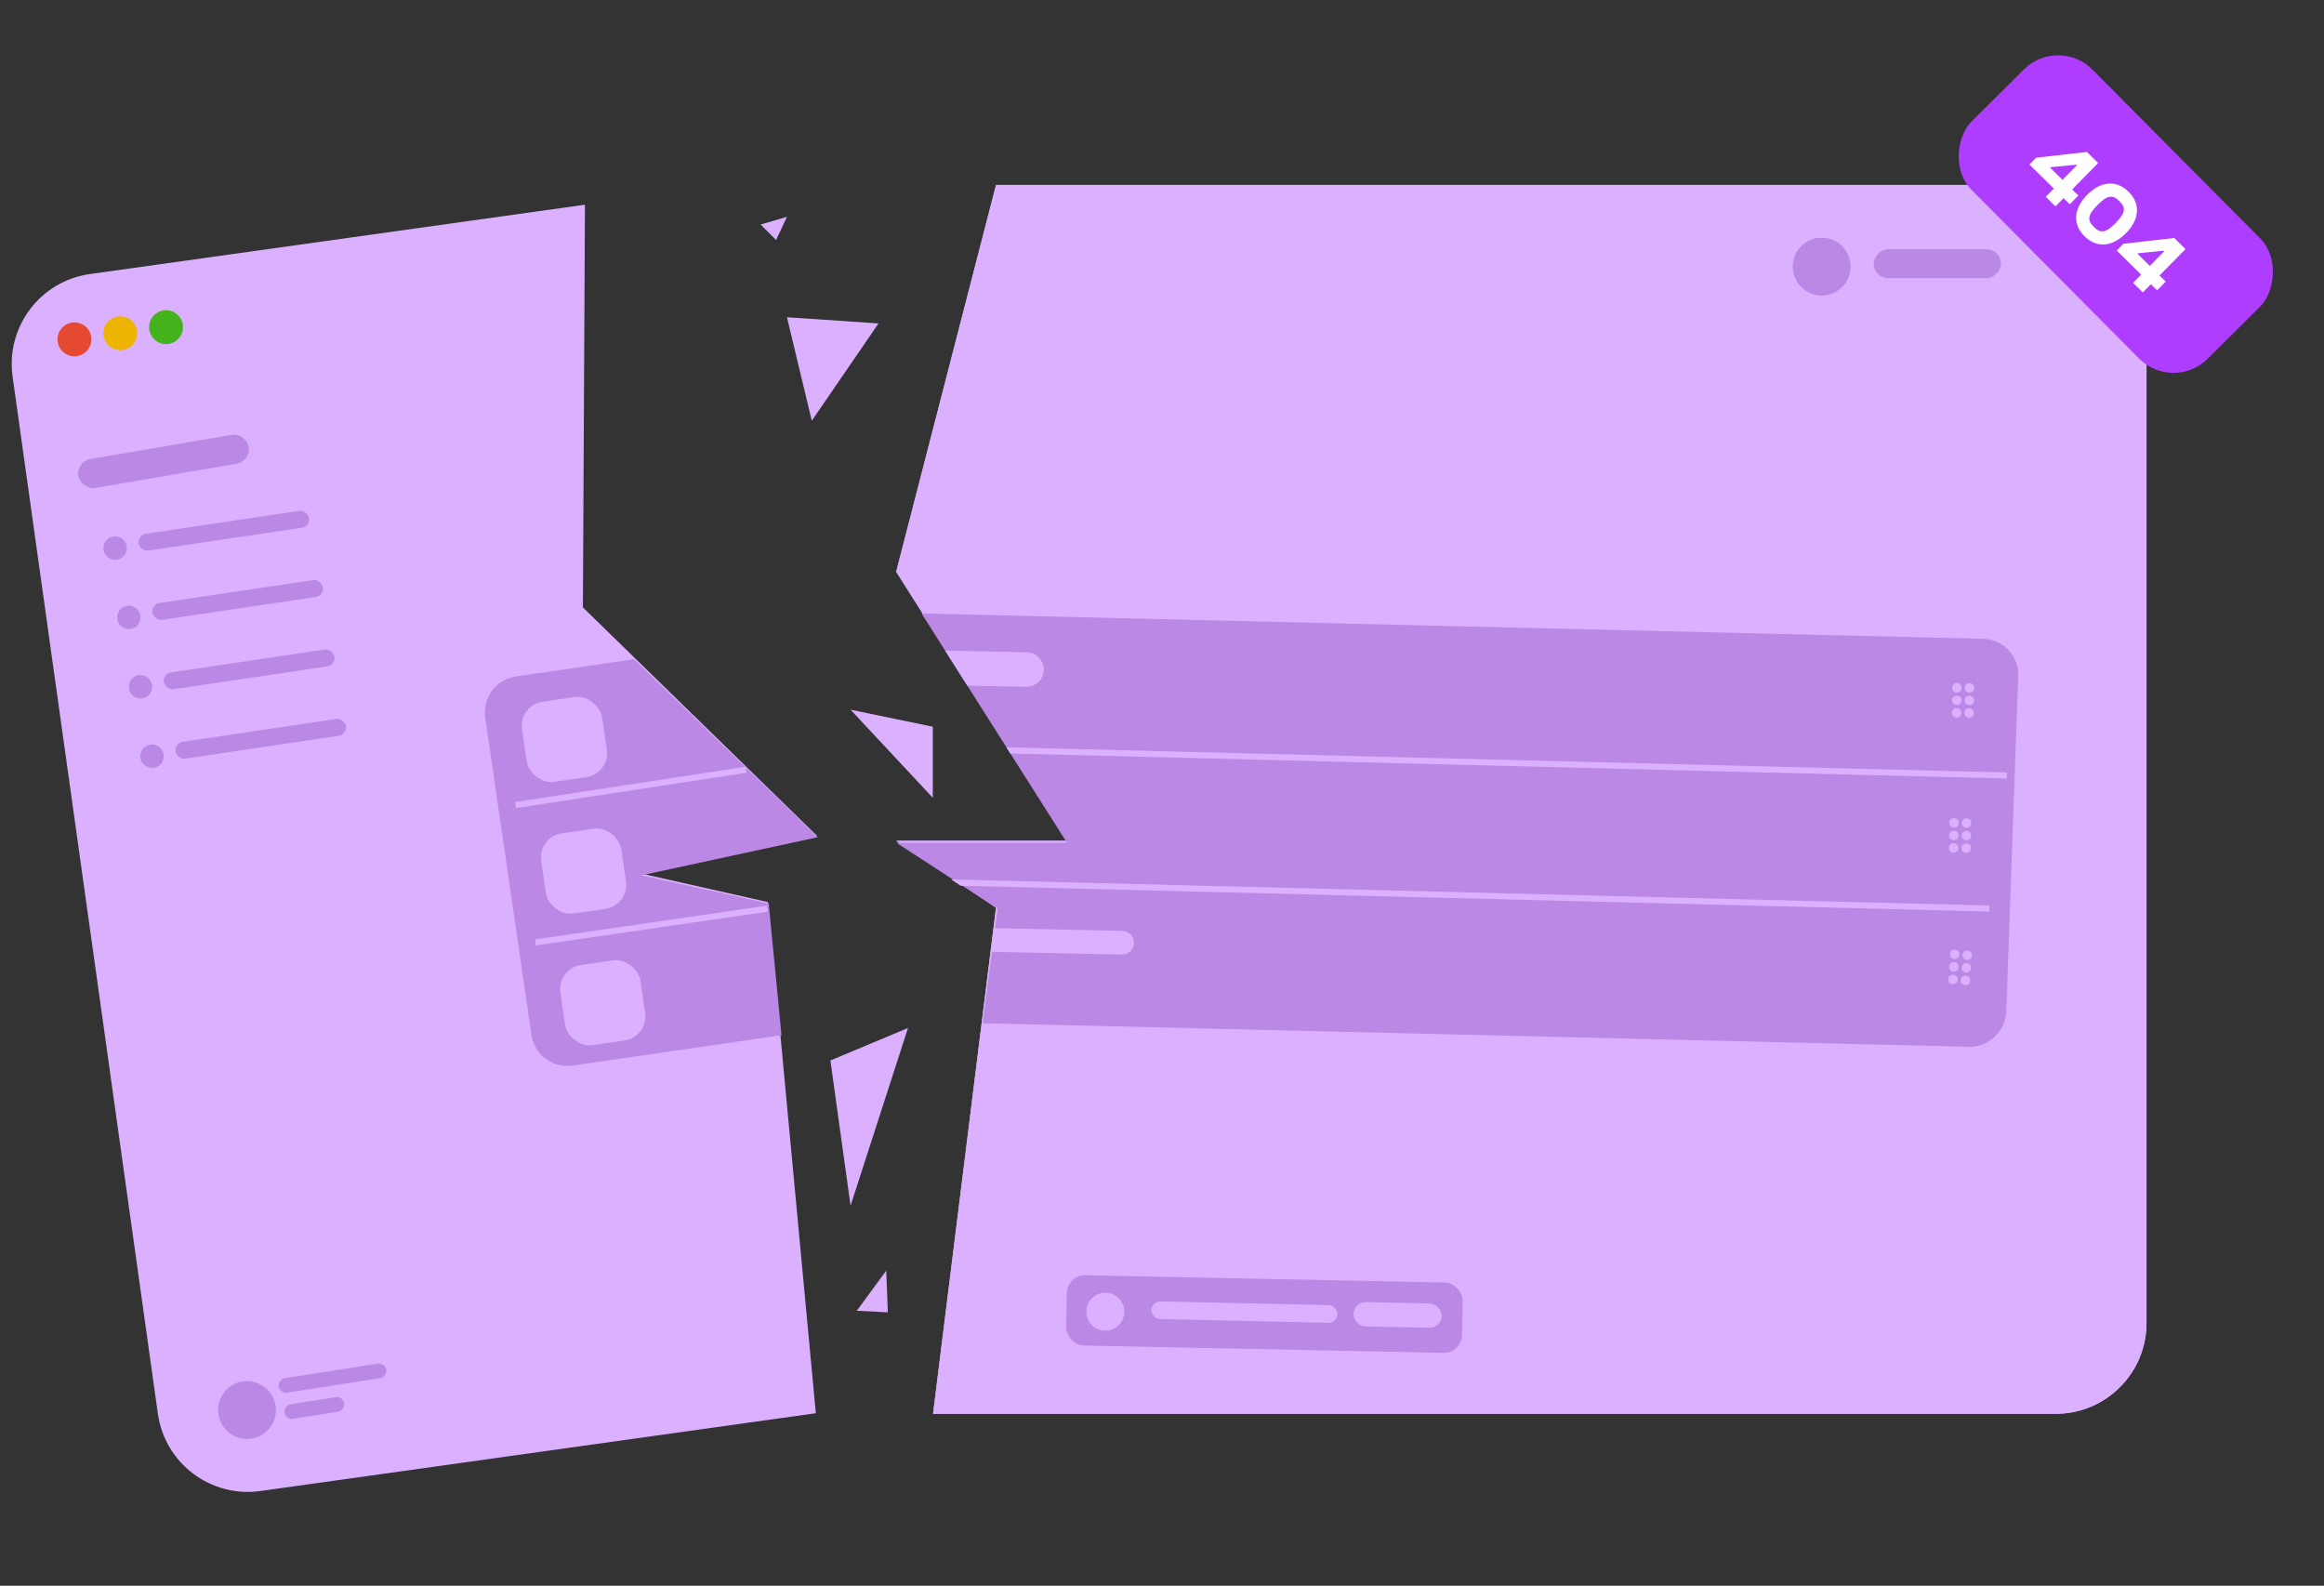 <svg width="384" height="262" viewBox="0 0 384 262" fill="none" xmlns="http://www.w3.org/2000/svg">
<rect x="0" y="0" width="384" height="262" fill="#333333" stroke="none"/>
<path d="M145.156 53.437L130.032 52.416L134.133 69.52L145.156 53.437Z" fill="#DBB1FF"/>
<path d="M130.032 35.822L125.674 37.098L128.237 39.651L130.032 35.822Z" fill="#DBB1FF"/>
<path d="M154.128 120.068L140.542 117.26L154.128 131.811V120.068Z" fill="#DBB1FF"/>
<path d="M137.209 175.211L140.542 199.208L150.027 169.849L137.209 175.211Z" fill="#DBB1FF"/>
<path d="M146.438 209.93L141.567 216.568L146.694 216.823L146.438 209.93Z" fill="#DBB1FF"/>
<path fill-rule="evenodd" clip-rule="evenodd" d="M96.653 33.822L96.314 100.353L135.015 138.107L105.864 144.309L126.889 149.046L134.802 233.493L334.387 205.537C334.363 205.54 334.34 205.544 334.316 205.547L43.019 246.349C34.815 247.499 27.233 241.779 26.084 233.575L2.081 62.215C0.932 54.011 6.651 46.428 14.855 45.279L96.653 33.822Z" fill="#DBB1FF"/>
<path fill-rule="evenodd" clip-rule="evenodd" d="M164.575 30.558L148.078 94.466L176.249 138.912H148.078L164.575 149.958L154.169 233.591H339.674C347.958 233.591 354.674 226.875 354.674 218.591V45.558C354.674 37.274 347.958 30.558 339.674 30.558H164.575Z" fill="#DBB1FF"/>
<path fill-rule="evenodd" clip-rule="evenodd" d="M164.575 30.558L148.078 94.466L176.249 138.912H148.078L164.575 149.958L154.169 233.591H339.674C347.958 233.591 354.674 226.875 354.674 218.591V45.558C354.674 37.274 347.958 30.558 339.674 30.558H164.575Z" fill="#DBB1FF"/>
<rect x="340.104" y="5.822" width="55.311" height="28.181" rx="8" transform="rotate(45.187 340.104 5.822)" fill="#AE3DFF"/>
<circle cx="12.303" cy="56.068" r="2.799" transform="rotate(-7.577 12.303 56.068)" fill="#E54930"/>
<circle cx="19.87" cy="55.061" r="2.799" transform="rotate(-7.577 19.87 55.061)" fill="#EDB403"/>
<circle cx="27.436" cy="54.055" r="2.799" transform="rotate(-7.577 27.436 54.055)" fill="#44B21D"/>
<path d="M339.631 34.096L338.028 32.517L339.365 31.16L335.326 27.181L336.431 26.059L344.825 25.105L346.684 26.937L342.389 31.297L343.415 32.307L341.994 33.75L340.968 32.739L339.631 34.096ZM338.767 27.728L340.786 29.717L343.165 27.303L343.069 27.208L338.872 27.621L338.767 27.728ZM344.446 39.051C342.384 37.019 342.662 34.429 344.862 32.196C347.052 29.973 349.648 29.646 351.71 31.678C353.762 33.699 353.473 36.3 351.284 38.523C349.083 40.756 346.498 41.072 344.446 39.051ZM345.973 37.502C347.062 38.575 347.9 38.537 349.574 36.838C351.248 35.139 351.273 34.301 350.184 33.227C349.083 32.143 348.245 32.181 346.571 33.88C344.898 35.579 344.872 36.417 345.973 37.502ZM354.062 48.314L352.459 46.735L353.796 45.378L349.757 41.399L350.863 40.277L359.256 39.323L361.115 41.155L356.82 45.515L357.846 46.525L356.425 47.968L355.399 46.957L354.062 48.314ZM353.198 41.946L355.217 43.936L357.597 41.521L357.501 41.426L353.303 41.839L353.198 41.946Z" fill="white"/>
<circle cx="4.778" cy="4.778" r="4.778" transform="matrix(1 0 0 -1 296.223 48.822)" fill="#BB88E6"/>
<rect width="21.022" height="4.778" rx="2.389" transform="matrix(1 0 0 -1 309.6 45.956)" fill="#BB88E6"/>
<circle cx="4.778" cy="4.778" r="4.778" transform="matrix(0.988 -0.154 -0.154 -0.988 36.828 238.425)" fill="#BB88E6"/>
<rect width="17.997" height="2.429" rx="1.215" transform="matrix(0.988 -0.154 -0.154 -0.988 46.24 230.285)" fill="#BB88E6"/>
<rect width="9.971" height="2.429" rx="1.215" transform="matrix(0.988 -0.154 -0.154 -0.988 47.197 234.597)" fill="#BB88E6"/>
<circle cx="19.026" cy="90.561" r="1.937" transform="rotate(-8.034 19.026 90.561)" fill="#BB88E6"/>
<circle cx="21.3" cy="102.003" r="1.937" transform="rotate(-8.034 21.3 102.003)" fill="#BB88E6"/>
<circle cx="23.21" cy="113.47" r="1.937" transform="rotate(-8.034 23.21 113.47)" fill="#BB88E6"/>
<circle cx="25.122" cy="124.936" r="1.937" transform="rotate(-8.034 25.122 124.936)" fill="#BB88E6"/>
<rect x="12.539" y="76.257" width="28.565" height="4.842" rx="2.421" transform="rotate(-9.726 12.539 76.257)" fill="#BB88E6"/>
<rect x="22.691" y="88.389" width="28.485" height="2.815" rx="1.407" transform="rotate(-8.453 22.691 88.389)" fill="#BB88E6"/>
<rect x="24.965" y="99.832" width="28.485" height="2.815" rx="1.407" transform="rotate(-8.453 24.965 99.832)" fill="#BB88E6"/>
<rect x="26.875" y="111.298" width="28.485" height="2.815" rx="1.407" transform="rotate(-8.453 26.875 111.298)" fill="#BB88E6"/>
<rect x="28.787" y="122.765" width="28.485" height="2.815" rx="1.407" transform="rotate(-8.453 28.787 122.765)" fill="#BB88E6"/>
<path fill-rule="evenodd" clip-rule="evenodd" d="M162.382 169.056L325.29 172.947C328.603 173.026 331.384 170.406 331.502 167.094L333.476 111.684C333.594 108.373 331.004 105.624 327.692 105.545L152.273 101.355L176.3 139.241H148.111L164.833 150.111L162.382 169.056Z" fill="#BB88E6"/>
<circle cx="323.345" cy="113.632" r="0.778" transform="rotate(0.695 323.345 113.632)" fill="#DBB1FF"/>
<circle cx="325.421" cy="113.657" r="0.778" transform="rotate(0.695 325.421 113.657)" fill="#DBB1FF"/>
<circle cx="325.394" cy="115.732" r="0.778" transform="rotate(0.695 325.394 115.732)" fill="#DBB1FF"/>
<circle cx="323.319" cy="115.706" r="0.778" transform="rotate(0.695 323.319 115.706)" fill="#DBB1FF"/>
<circle cx="323.294" cy="117.781" r="0.778" transform="rotate(0.695 323.294 117.781)" fill="#DBB1FF"/>
<circle cx="325.368" cy="117.806" r="0.778" transform="rotate(0.695 325.368 117.806)" fill="#DBB1FF"/>
<circle cx="322.86" cy="135.958" r="0.778" transform="rotate(0.695 322.86 135.958)" fill="#DBB1FF"/>
<circle cx="324.937" cy="135.983" r="0.778" transform="rotate(0.695 324.937 135.983)" fill="#DBB1FF"/>
<circle cx="324.909" cy="138.058" r="0.778" transform="rotate(0.695 324.909 138.058)" fill="#DBB1FF"/>
<circle cx="322.835" cy="138.032" r="0.778" transform="rotate(0.695 322.835 138.032)" fill="#DBB1FF"/>
<circle cx="322.81" cy="140.107" r="0.778" transform="rotate(0.695 322.81 140.107)" fill="#DBB1FF"/>
<circle cx="324.884" cy="140.132" r="0.778" transform="rotate(0.695 324.884 140.132)" fill="#DBB1FF"/>
<circle cx="322.987" cy="157.686" r="0.778" transform="rotate(4.152 322.987 157.686)" fill="#DBB1FF"/>
<circle cx="325.058" cy="157.836" r="0.778" transform="rotate(4.152 325.058 157.836)" fill="#DBB1FF"/>
<circle cx="324.907" cy="159.906" r="0.778" transform="rotate(4.152 324.907 159.906)" fill="#DBB1FF"/>
<circle cx="322.837" cy="159.755" r="0.778" transform="rotate(4.152 322.837 159.755)" fill="#DBB1FF"/>
<circle cx="322.686" cy="161.825" r="0.778" transform="rotate(4.152 322.686 161.825)" fill="#DBB1FF"/>
<circle cx="324.757" cy="161.975" r="0.778" transform="rotate(4.152 324.757 161.975)" fill="#DBB1FF"/>
<path fill-rule="evenodd" clip-rule="evenodd" d="M158.712 146.338L157.16 145.299L328.725 149.612L328.7 150.611L158.712 146.338Z" fill="#DBB1FF"/>
<path fill-rule="evenodd" clip-rule="evenodd" d="M166.933 124.489L166.289 123.472L331.592 127.633L331.567 128.633L166.933 124.489Z" fill="#DBB1FF"/>
<path fill-rule="evenodd" clip-rule="evenodd" d="M163.742 157.254L164.228 153.352L185.454 153.802C186.534 153.825 187.39 154.718 187.368 155.798C187.345 156.878 186.451 157.735 185.371 157.712L163.742 157.254Z" fill="#DBB1FF"/>
<path fill-rule="evenodd" clip-rule="evenodd" d="M159.829 113.281L156.166 107.503L169.665 107.767C171.24 107.798 172.492 109.1 172.461 110.675C172.43 112.251 171.128 113.503 169.553 113.472L159.829 113.281Z" fill="#DBB1FF"/>
<rect x="176.334" y="210.637" width="65.428" height="11.617" rx="3" transform="rotate(1.16 176.334 210.637)" fill="#BB88E6"/>
<circle cx="182.638" cy="216.722" r="3.132" transform="rotate(-3.963 182.638 216.722)" fill="#DBB1FF"/>
<rect x="190.271" y="214.985" width="30.754" height="2.92" rx="1.46" transform="rotate(1.272 190.271 214.985)" fill="#DBB1FF"/>
<rect x="223.688" y="215.089" width="14.576" height="4.013" rx="2.006" transform="rotate(1.272 223.688 215.089)" fill="#DBB1FF"/>
<path fill-rule="evenodd" clip-rule="evenodd" d="M104.77 108.917L135.11 138.325L105.979 144.621L127.019 149.29L129.127 171.033L94.615 176.06C91.335 176.538 88.29 174.267 87.812 170.988L80.175 118.563C79.698 115.284 81.969 112.239 85.248 111.761L104.77 108.917Z" fill="#BB88E6"/>
<path d="M85.18 133.015L123.268 127.178" stroke="#DBB1FF"/>
<path d="M88.484 155.709L126.78 150.131" stroke="#DBB1FF"/>
<rect x="85.674" y="116.527" width="13.378" height="13.378" rx="4" transform="rotate(-8.288 85.674 116.527)" fill="#DBB1FF"/>
<rect x="88.842" y="138.275" width="13.378" height="13.378" rx="4" transform="rotate(-8.288 88.842 138.275)" fill="#DBB1FF"/>
<rect x="92.01" y="160.023" width="13.378" height="13.378" rx="4" transform="rotate(-8.288 92.01 160.023)" fill="#DBB1FF"/>
</svg>
